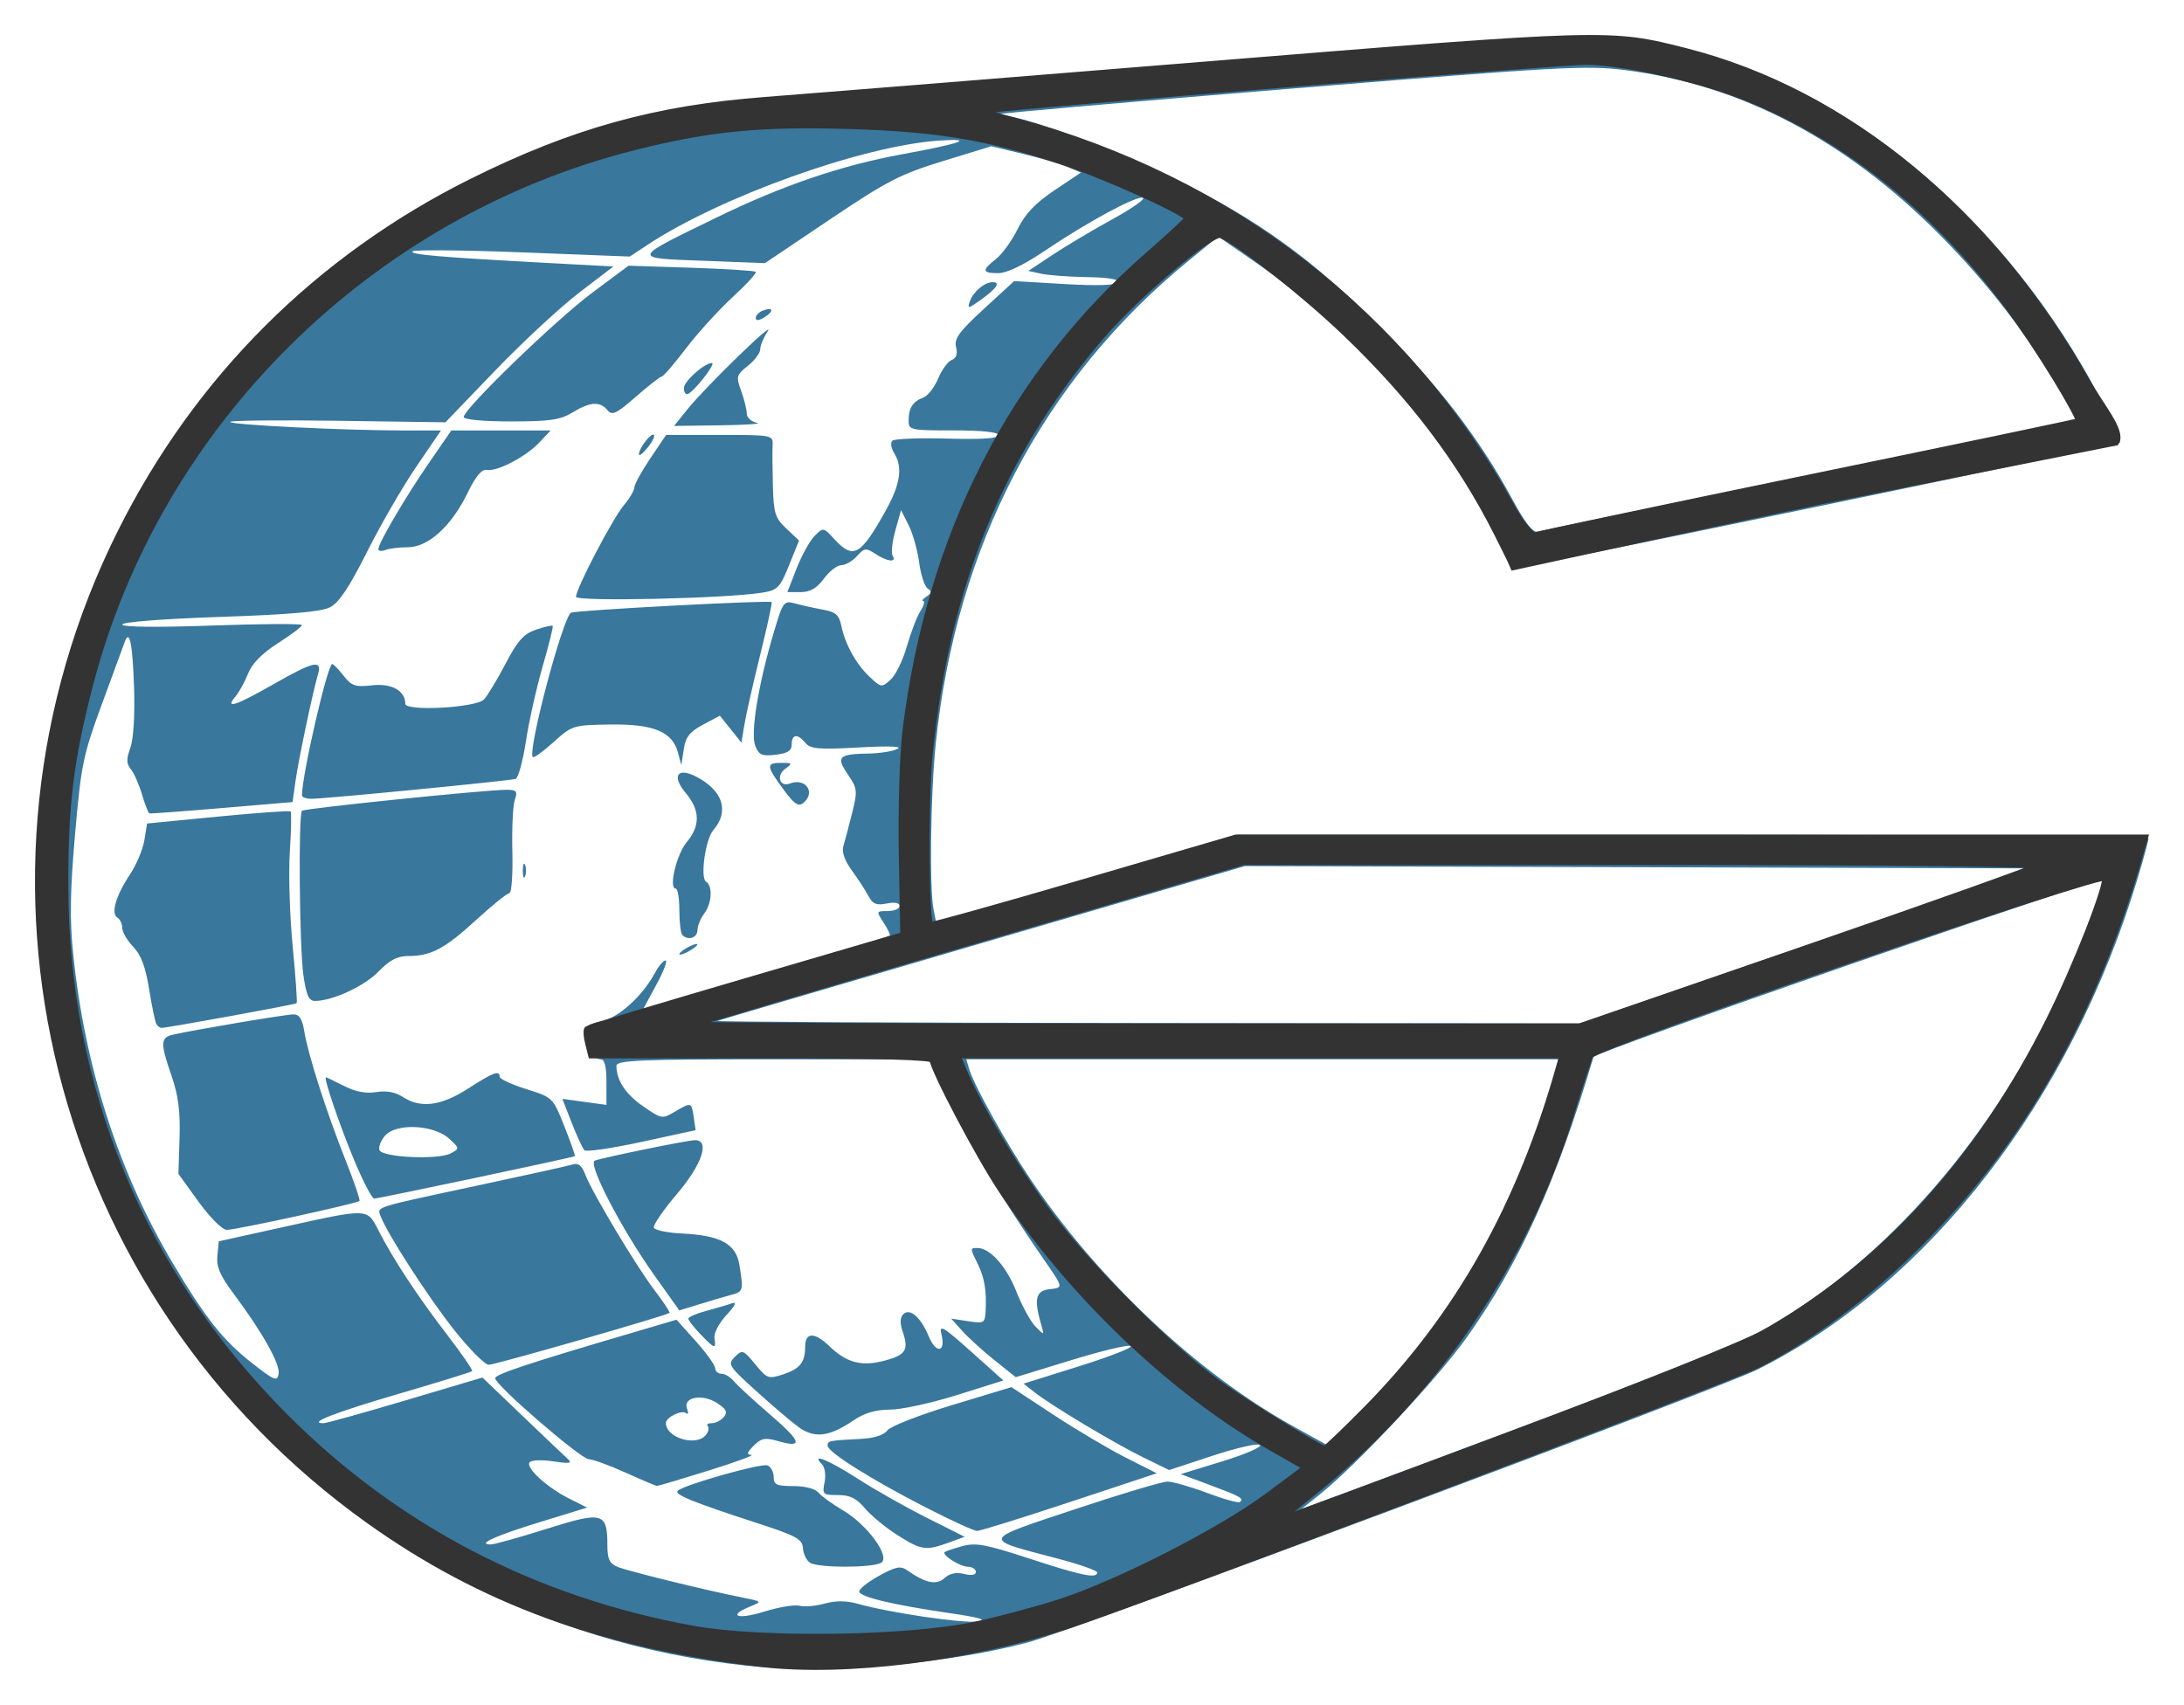 <?xml version="1.0" encoding="UTF-8" standalone="no"?>
<!-- Created with Inkscape (http://www.inkscape.org/) -->

<svg
   xmlns:dc="http://purl.org/dc/elements/1.1/"
   xmlns:cc="http://creativecommons.org/ns#"
   xmlns:rdf="http://www.w3.org/1999/02/22-rdf-syntax-ns#"
   xmlns:svg="http://www.w3.org/2000/svg"
   xmlns="http://www.w3.org/2000/svg"
   xmlns:sodipodi="http://sodipodi.sourceforge.net/DTD/sodipodi-0.dtd"
   xmlns:inkscape="http://www.inkscape.org/namespaces/inkscape"
   width="124.787mm"
   height="97.427mm"
   viewBox="0 0 124.787 97.427"
   version="1.1"
   id="svg8"
   inkscape:version="0.92.5 (2060ec1f9f, 2020-04-08)"
   sodipodi:docname="GgUlogo.svg">
  <defs
     id="defs2" />
  <sodipodi:namedview
     id="base"
     pagecolor="#ffffff"
     bordercolor="#666666"
     borderopacity="1.0"
     inkscape:pageopacity="0.0"
     inkscape:pageshadow="2"
     inkscape:zoom="0.81682452"
     inkscape:cx="745.30278"
     inkscape:cy="77.649452"
     inkscape:document-units="mm"
     inkscape:current-layer="layer1"
     showgrid="false"
     fit-margin-top="2"
     fit-margin-left="2"
     fit-margin-bottom="2"
     fit-margin-right="2"
     inkscape:window-width="1920"
     inkscape:window-height="1017"
     inkscape:window-x="0"
     inkscape:window-y="0"
     inkscape:window-maximized="1" />
  <g
     inkscape:label="Vrstva 1"
     inkscape:groupmode="layer"
     id="layer1"
     transform="translate(-21.055,-37.173)">
    <path
       inkscape:connector-curvature="0"
       id="path834"
       d="M 63.731,132.36 C 40.042,129.878 22.233,109.444 23.241,85.9 23.728,74.518 27.906,64.708 35.741,56.55 c 4.643,-4.834 8.892,-7.792 14.863,-10.347 5.243,-2.243 9.823,-3.209 17.481,-3.685 2.471,-0.154 13.156,-0.997 23.745,-1.873 21.001,-1.738 21.307,-1.745 25.884,-0.584 8.389,2.128 16.352,8.384 21.751,17.089 1.344,2.167 2.868,5.159 2.709,5.318 -0.118,0.118 -34.626,7.279 -34.685,7.198 -0.026,-0.036 -0.591,-1.106 -1.255,-2.377 C 103.174,61.431 98.281,55.958 92.584,52.02 l -1.926,-1.331 -1.724,1.411 c -8.296,6.792 -13.263,16.301 -14.416,27.603 -0.295,2.887 -0.363,8.244 -0.12,9.456 l 0.151,0.755 8.611,-2.52 8.611,-2.52 h 26.022 c 14.312,0 26.022,0.095 26.022,0.211 0,0.116 -0.275,1.127 -0.611,2.246 -3.821,12.722 -11.911,23.188 -21.722,28.099 -2.257,1.13 -39.132,14.925 -41.715,15.606 -4.75,1.252 -11.446,1.805 -16.035,1.324 z m 11.599,-3.001 c -3.24,-0.473 -5.132,-0.923 -5.179,-1.231 -0.021,-0.141 0.483,-0.545 1.12,-0.898 0.969,-0.537 1.234,-0.589 1.618,-0.32 1.051,0.736 1.669,0.864 2.133,0.443 0.298,-0.27 0.672,-0.348 1.119,-0.236 0.422,0.106 0.672,0.063 0.672,-0.116 0,-0.156 -0.202,-0.288 -0.449,-0.293 -0.46,-0.008 -1.527,-0.686 -1.329,-0.844 0.06,-0.048 0.514,-0.2 1.008,-0.337 0.76,-0.211 1.352,-0.101 3.851,0.719 2.964,0.972 3.851,1.153 3.851,0.786 0,-0.109 -1.011,-0.464 -2.246,-0.789 -4.396,-1.157 -4.445,-1.016 0.963,-2.819 2.612,-0.871 4.995,-1.584 5.296,-1.584 0.301,0 1.326,0.293 2.279,0.652 0.953,0.359 1.794,0.59 1.87,0.513 0.214,-0.214 0.043,-0.31 -1.734,-0.974 l -1.656,-0.619 2.371,-0.727 c 1.304,-0.4 2.277,-0.822 2.162,-0.937 -0.115,-0.115 -1.33,0.16 -2.701,0.611 l -2.491,0.821 -1.479,-0.722 c -1.639,-0.8 -5.238,-2.956 -6.214,-3.722 l -0.627,-0.493 3.191,-1 c 1.755,-0.55 3.077,-1.07 2.938,-1.155 -0.139,-0.086 -1.675,0.281 -3.414,0.815 l -3.16,0.971 -1.204,-0.962 c -0.662,-0.529 -1.492,-1.282 -1.845,-1.674 l -0.642,-0.713 0.963,0.149 c 0.904,0.14 0.965,0.107 1.003,-0.541 0.068,-1.169 -0.058,-1.942 -0.442,-2.719 -0.451,-0.913 -0.451,-0.923 -0.018,-0.923 0.715,0 1.655,1.056 2.222,2.496 0.321,0.816 0.813,1.714 1.092,1.997 0.508,0.513 0.508,0.513 0.32,-0.128 -0.42,-1.433 -0.309,-1.92 0.458,-2.008 0.838,-0.096 0.851,-0.035 -0.408,-1.853 -2.19,-3.162 -4.147,-6.421 -5.275,-8.781 L 74.121,97.709 h -8.922 c -7.579,0 -8.922,0.055 -8.922,0.368 0,0.832 0.519,1.62 1.53,2.32 1.04,0.721 1.089,0.729 1.799,0.31 0.949,-0.561 0.959,-0.558 1.086,0.31 l 0.109,0.741 -3.084,0.669 c -1.696,0.368 -3.168,0.583 -3.27,0.478 -0.102,-0.105 -0.428,-0.809 -0.724,-1.564 l -0.538,-1.373 1.26,0.173 1.26,0.173 v -1.304 c 0,-0.923 -0.101,-1.304 -0.346,-1.304 -0.412,0 -0.878,-0.793 -0.878,-1.495 0,-0.373 0.238,-0.546 0.927,-0.676 0.966,-0.181 2.36,-1.439 3.073,-2.771 0.208,-0.388 0.479,-0.706 0.603,-0.706 0.124,0 -0.113,0.625 -0.527,1.389 l -0.752,1.389 1.226,-0.37 c 0.674,-0.204 3.825,-1.128 7.002,-2.054 3.177,-0.926 5.814,-1.721 5.861,-1.766 0.047,-0.045 -0.111,-0.381 -0.35,-0.746 -0.43,-0.656 -0.427,-0.664 0.236,-0.664 0.369,0 0.671,-0.13 0.671,-0.289 0,-0.181 -0.275,-0.234 -0.735,-0.142 -0.582,0.116 -0.797,0.03 -1.032,-0.417 -0.164,-0.31 -0.59,-0.966 -0.948,-1.458 -0.425,-0.583 -0.596,-1.074 -0.492,-1.412 0.087,-0.285 0.311,-1.129 0.497,-1.876 0.32,-1.284 0.306,-1.405 -0.251,-2.227 -0.682,-1.005 -0.526,-1.152 1.251,-1.182 0.588,-0.01 1.301,-0.126 1.583,-0.257 0.333,-0.155 -0.44,-0.186 -2.197,-0.089 -2.284,0.126 -2.764,0.086 -3.048,-0.256 -0.453,-0.546 -0.788,-0.513 -0.788,0.079 0,0.366 -0.227,0.512 -0.923,0.593 -0.794,0.093 -0.957,0.019 -1.164,-0.525 -0.275,-0.725 0.18,-3.501 1.059,-6.451 0.536,-1.799 0.57,-1.845 1.239,-1.662 0.378,0.103 1.088,0.259 1.577,0.347 0.727,0.13 0.917,0.298 1.048,0.926 0.223,1.073 0.85,2.198 1.63,2.927 0.647,0.604 0.676,0.608 1.186,0.147 0.287,-0.26 0.705,-1.116 0.928,-1.903 0.223,-0.787 0.57,-1.691 0.77,-2.008 0.201,-0.318 0.275,-0.579 0.166,-0.582 -0.109,-0.002 -0.025,-0.118 0.187,-0.257 0.297,-0.195 0.312,-0.3 0.066,-0.459 -0.175,-0.114 -0.394,-0.778 -0.485,-1.476 -0.092,-0.698 -0.362,-1.659 -0.601,-2.136 l -0.435,-0.866 -0.327,1.167 c -0.18,0.642 -0.25,1.291 -0.155,1.444 0.248,0.401 -0.295,0.34 -0.982,-0.11 -0.541,-0.354 -0.631,-0.344 -1.058,0.128 -0.257,0.284 -0.658,0.516 -0.892,0.516 -0.234,0 -0.682,0.347 -0.995,0.77 -0.409,0.554 -0.783,0.77 -1.328,0.77 h -0.759 l 0.526,-1.348 c 0.289,-0.741 0.751,-1.577 1.025,-1.856 0.497,-0.506 0.502,-0.506 1.149,0.193 1.073,1.157 1.481,0.928 2.91,-1.63 0.851,-1.523 0.995,-2.498 0.489,-3.308 -0.171,-0.274 -0.219,-0.59 -0.106,-0.702 0.113,-0.112 1.523,-0.167 3.135,-0.122 1.964,0.055 2.93,-0.008 2.93,-0.193 0,-0.177 -0.913,-0.275 -2.567,-0.275 -2.492,0 -2.567,-0.017 -2.563,-0.578 0.005,-0.712 0.242,-1.077 0.842,-1.299 0.253,-0.094 0.633,-0.581 0.842,-1.083 0.21,-0.502 0.56,-0.982 0.778,-1.065 0.265,-0.102 0.347,-0.346 0.249,-0.737 -0.12,-0.478 0.171,-0.877 1.585,-2.178 l 1.732,-1.593 2.867,0.168 c 1.879,0.11 2.924,0.077 3.031,-0.098 0.107,-0.173 -0.49,-0.277 -1.712,-0.296 -1.032,-0.017 -2.213,-0.103 -2.625,-0.193 l -0.749,-0.162 1.39,-0.922 c 0.765,-0.507 2.306,-1.424 3.426,-2.038 1.12,-0.614 1.898,-1.162 1.73,-1.218 -0.379,-0.126 -3.154,1.374 -5.635,3.046 -1.196,0.807 -2.143,1.26 -2.631,1.26 -0.929,0 -0.954,-0.161 -0.125,-0.812 0.35,-0.276 0.905,-1.043 1.232,-1.706 0.431,-0.874 1.009,-1.482 2.107,-2.218 L 82.816,47.035 82.061,46.717 c -0.415,-0.175 -1.567,-0.514 -2.56,-0.752 l -1.806,-0.434 -2.764,0.849 c -2.445,0.751 -3.191,1.136 -6.466,3.339 l -3.703,2.49 -3.513,-0.134 c -4.152,-0.158 -4.18,-0.072 0.804,-2.498 3.717,-1.809 7.062,-2.948 10.525,-3.584 3.436,-0.631 4.238,-0.924 2.15,-0.787 -4.359,0.286 -12.513,3.203 -16.699,5.973 l -0.99,0.655 -6.093,-0.237 c -3.351,-0.131 -6.191,-0.158 -6.311,-0.062 -0.227,0.182 1.503,0.331 7.768,0.668 l 3.699,0.199 -1.955,1.495 c -1.075,0.822 -3.234,2.825 -4.798,4.452 l -2.843,2.957 -6.153,-0.088 c -3.384,-0.048 -6.153,-0.019 -6.153,0.065 1.5e-4,0.167 6.527,0.489 9.917,0.489 h 2.134 l -1.416,2.079 c -0.779,1.144 -2.046,3.335 -2.815,4.87 -1.006,2.006 -1.598,2.893 -2.107,3.154 -0.507,0.26 -2.293,0.417 -6.291,0.552 -3.218,0.109 -5.583,0.292 -5.583,0.432 0,0.152 1.938,0.174 5.134,0.06 2.824,-0.101 5.134,-0.113 5.134,-0.026 0,0.087 -0.615,0.551 -1.368,1.033 -0.91,0.582 -1.483,1.165 -1.711,1.741 -0.189,0.476 -0.515,1.068 -0.726,1.315 -0.623,0.732 0.025,0.521 2.17,-0.704 2.308,-1.318 2.8,-1.43 2.553,-0.58 -0.312,1.074 -1.124,4.934 -1.289,6.125 l -0.164,1.184 -4.033,0.342 c -2.218,0.188 -4.084,0.326 -4.147,0.307 -0.063,-0.019 -0.254,-0.508 -0.425,-1.085 -0.17,-0.577 -0.457,-1.227 -0.637,-1.444 -0.256,-0.308 -0.262,-0.574 -0.028,-1.221 0.18,-0.497 0.264,-1.874 0.212,-3.453 -0.083,-2.506 -0.26,-3.368 -0.535,-2.59 -0.069,0.197 -0.651,1.781 -1.292,3.52 -1.082,2.935 -1.193,3.47 -1.541,7.428 -0.286,3.255 -0.313,4.878 -0.113,6.849 0.66,6.489 2.601,12.509 5.721,17.744 1.849,3.102 2.845,4.359 4.461,5.631 1.327,1.044 1.485,1.109 1.559,0.64 0.089,-0.561 -0.934,-2.381 -2.565,-4.563 -0.779,-1.042 -0.996,-1.548 -0.935,-2.18 l 0.08,-0.823 3.722,-0.823 c 4.847,-1.072 4.751,-1.075 5.399,0.194 0.834,1.636 2.251,3.788 3.921,5.959 0.844,1.098 1.49,2.038 1.434,2.091 -0.056,0.052 -1.949,0.637 -4.208,1.299 -3.669,1.075 -5.203,1.674 -4.288,1.674 0.169,0 2.282,-0.587 4.696,-1.305 l 4.389,-1.305 2.222,2.127 c 1.222,1.17 2.395,2.286 2.607,2.48 0.33,0.303 0.215,0.328 -0.804,0.18 -0.672,-0.098 -1.254,-0.068 -1.339,0.069 -0.202,0.327 1.011,1.429 2.269,2.062 l 1.025,0.516 -2.693,0.827 c -2.556,0.785 -3.647,1.282 -2.809,1.278 0.205,-7.7e-4 1.643,-0.403 3.196,-0.893 3.205,-1.012 3.466,-0.941 3.466,0.949 0,0.777 0.121,1.034 0.578,1.224 0.579,0.242 4.957,1.318 7.124,1.751 1.154,0.231 1.155,0.231 0.449,0.519 -1.324,0.541 -0.711,0.762 0.805,0.29 0.831,-0.259 1.74,-0.41 2.02,-0.337 0.28,0.073 0.929,0.018 1.441,-0.124 0.634,-0.175 1.239,-0.171 1.894,0.014 1.812,0.51 6.024,1.131 6.831,1.006 0.585,-0.09 0.152,-0.22 -1.576,-0.473 z m -7.991,-2.88 c -0.199,-0.126 -0.382,-0.5 -0.406,-0.83 -0.038,-0.525 -0.366,-0.706 -2.59,-1.429 -3.735,-1.214 -4.798,-1.648 -4.558,-1.86 0.397,-0.352 4.758,-1.583 5.119,-1.444 0.197,0.075 0.357,0.372 0.357,0.659 0,0.445 0.165,0.521 1.124,0.521 0.67,0 1.249,0.151 1.434,0.373 0.17,0.205 0.799,0.66 1.397,1.011 1.387,0.813 2.732,2.652 2.19,2.995 -0.475,0.301 -3.595,0.304 -4.068,0.004 z m 5.008,-1.57 c -0.677,-0.429 -1.518,-1.122 -1.87,-1.54 -0.486,-0.578 -0.856,-0.76 -1.547,-0.76 -0.861,0 -0.9,-0.037 -0.761,-0.733 0.082,-0.407 0.016,-0.863 -0.148,-1.027 -0.672,-0.672 0.381,-0.246 2.047,0.829 0.957,0.618 2.723,1.617 3.923,2.22 l 2.182,1.097 -0.898,0.327 c -1.319,0.48 -1.574,0.444 -2.927,-0.414 z m 1.586,-1.601 c -3.121,-1.603 -5.59,-3.157 -5.59,-3.52 0,-0.282 0.047,-0.292 1.873,-0.387 0.786,-0.041 1.343,-0.217 1.54,-0.486 0.17,-0.231 1.834,-0.883 3.699,-1.447 l 3.39,-1.026 2.386,1.569 c 1.312,0.863 3.181,1.971 4.152,2.462 l 1.767,0.892 -4.975,1.647 c -2.736,0.906 -5.117,1.647 -5.29,1.648 -0.173,0.001 -1.501,-0.608 -2.952,-1.353 z m -17.141,-1.983 c -0.918,-0.416 -1.86,-0.759 -2.093,-0.763 -0.458,-0.008 -5.351,-4.239 -5.351,-4.628 0,-0.224 1.773,-0.814 7.684,-2.556 l 2.678,-0.789 1.097,1.223 c 0.603,0.673 1.102,1.368 1.108,1.544 0.006,0.176 0.171,0.321 0.365,0.321 0.194,0 0.512,0.192 0.706,0.427 0.194,0.235 1.129,1.096 2.079,1.914 1.794,1.546 1.904,1.925 0.434,1.504 -0.727,-0.209 -0.947,-0.166 -1.377,0.264 -0.395,0.395 -0.426,0.516 -0.134,0.527 0.208,0.008 -0.893,0.412 -2.446,0.897 -1.553,0.485 -2.882,0.88 -2.952,0.876 -0.071,-0.003 -0.879,-0.346 -1.797,-0.762 z m 4.587,-2.141 c 0.157,-0.189 0.21,-0.421 0.117,-0.513 -0.093,-0.093 0.009,-0.169 0.228,-0.169 0.218,0 0.528,-0.159 0.689,-0.353 0.23,-0.277 0.148,-0.447 -0.378,-0.792 -0.845,-0.553 -1.965,-0.351 -1.727,0.313 0.088,0.246 0.069,0.364 -0.043,0.263 -0.24,-0.217 -1.162,0.227 -1.162,0.559 0,0.844 1.718,1.365 2.277,0.692 z m 5.27,-0.483 c -0.433,-0.322 -1.522,-1.252 -2.42,-2.066 -1.552,-1.408 -1.61,-1.503 -1.184,-1.925 0.426,-0.421 0.485,-0.4 1.162,0.424 0.686,0.836 0.747,0.857 1.632,0.565 0.924,-0.305 1.221,-0.686 1.221,-1.568 0,-0.832 0.531,-0.848 1.37,-0.041 1.01,0.972 1.857,1.192 3.196,0.831 1.184,-0.319 1.363,-0.61 1.01,-1.639 -0.17,-0.494 -0.161,-0.814 0.028,-1.003 0.379,-0.379 0.997,0.159 1.464,1.277 0.417,0.999 0.978,0.897 0.72,-0.131 -0.148,-0.589 0.076,-0.459 1.684,0.978 l 1.854,1.658 -2.647,0.832 c -1.456,0.457 -3.18,0.833 -3.831,0.834 -0.822,0.002 -1.46,0.19 -2.09,0.618 -1.397,0.948 -2.244,1.043 -3.17,0.355 z m -19.676,-5.568 c -1.486,-1.88 -3.812,-5.487 -4.18,-6.482 -0.194,-0.524 -0.406,-0.459 5.655,-1.752 2.683,-0.573 5.079,-1.104 5.326,-1.181 0.32,-0.1 0.526,0.061 0.715,0.56 0.398,1.048 2.913,5.248 3.973,6.638 0.511,0.67 0.893,1.248 0.848,1.284 -0.203,0.163 -9.961,2.964 -10.325,2.964 -0.225,0 -1.131,-0.914 -2.014,-2.031 z m 14.102,0.284 c -0.379,-0.396 -0.69,-0.796 -0.69,-0.889 0,-0.093 0.469,-0.295 1.043,-0.449 0.574,-0.154 1.238,-0.35 1.476,-0.435 0.266,-0.094 0.135,0.167 -0.337,0.674 -0.435,0.467 -0.735,1.044 -0.69,1.323 0.106,0.654 0.015,0.628 -0.802,-0.225 z m -2.611,-3.335 c -1.915,-2.694 -3.859,-6.44 -3.419,-6.588 0.611,-0.205 5.325,-1.166 5.721,-1.166 0.869,0 0.405,1.386 -1.029,3.072 -0.776,0.913 -1.372,1.779 -1.324,1.925 0.048,0.146 0.771,0.298 1.607,0.338 2.198,0.105 3.082,0.586 3.28,1.784 0.238,1.443 0.215,1.54 -0.412,1.706 -0.318,0.084 -1.127,0.323 -1.798,0.529 l -1.22,0.376 z m -26.06,-4.23 -1.155,-1.598 0.065,-2.045 c 0.048,-1.513 -0.069,-2.431 -0.449,-3.531 -0.654,-1.891 -0.646,-2.214 0.063,-2.376 1.229,-0.28 6.467,-1.162 6.9,-1.162 0.329,0 0.5,0.269 0.612,0.963 0.213,1.325 1.267,4.621 2.347,7.337 0.496,1.247 0.859,2.31 0.807,2.362 -0.149,0.149 -7.083,1.661 -7.584,1.653 -0.254,-0.004 -0.957,-0.706 -1.606,-1.604 z m 8.89,-2.374 c -0.825,-1.971 -1.768,-4.742 -1.614,-4.742 0.033,0 0.497,0.223 1.03,0.494 0.654,0.334 1.255,0.448 1.846,0.352 0.581,-0.094 1.091,-9.99e-4 1.514,0.276 1.02,0.668 2.186,0.518 3.736,-0.481 1.44,-0.927 1.797,-1.061 1.797,-0.672 0,0.125 0.685,0.442 1.522,0.706 1.519,0.478 1.523,0.483 2.178,2.131 0.361,0.908 0.629,1.674 0.596,1.701 -0.089,0.073 -11.211,2.424 -11.468,2.424 -0.121,0 -0.633,-0.985 -1.137,-2.189 z m 5.52,-0.397 c 0.506,-0.271 0.505,-0.284 -0.09,-0.834 -0.859,-0.795 -3.002,-0.909 -3.649,-0.194 -0.256,0.283 -0.408,0.663 -0.338,0.844 0.163,0.423 3.361,0.567 4.077,0.184 z M 29.992,95.699 c -0.072,-0.117 -0.259,-1.012 -0.415,-1.989 -0.203,-1.274 -0.461,-1.962 -0.91,-2.432 -0.345,-0.361 -0.627,-0.845 -0.627,-1.076 0,-0.231 -0.125,-0.497 -0.278,-0.592 -0.383,-0.236 -0.09,-1.243 0.715,-2.459 0.371,-0.56 0.743,-1.446 0.828,-1.969 l 0.154,-0.95 4.052,-0.394 c 2.229,-0.216 4.096,-0.35 4.149,-0.296 0.053,0.053 0.033,1.097 -0.046,2.319 -0.079,1.222 -0.005,3.648 0.164,5.392 0.169,1.744 0.27,3.206 0.225,3.25 -0.077,0.075 -7.389,1.409 -7.725,1.409 -0.085,0 -0.215,-0.096 -0.287,-0.213 z m 8.398,-2.803 c -0.228,-1.593 -0.294,-9.179 -0.082,-9.391 0.135,-0.136 10.483,-1.198 11.669,-1.198 0.599,0 0.662,0.074 0.491,0.578 -0.108,0.318 -0.17,1.646 -0.138,2.952 0.032,1.306 -0.045,2.375 -0.17,2.375 -0.125,0 -0.981,0.691 -1.902,1.535 -1.797,1.647 -2.575,2.059 -3.885,2.059 -0.611,0 -1.059,0.235 -1.692,0.888 -0.811,0.837 -2.633,1.679 -3.631,1.679 -0.351,0 -0.495,-0.322 -0.66,-1.476 z m 21.481,-1.201 c 0,-0.071 0.231,-0.252 0.513,-0.403 0.282,-0.151 0.513,-0.217 0.513,-0.146 0,0.071 -0.231,0.252 -0.513,0.403 -0.282,0.151 -0.513,0.217 -0.513,0.146 z m 0.171,-1.088 c -0.094,-0.094 -0.171,-0.729 -0.171,-1.412 0,-0.682 -0.092,-1.241 -0.205,-1.241 -0.421,0 0.039,-1.952 0.624,-2.651 0.786,-0.938 0.77,-1.831 -0.048,-2.804 -0.822,-0.977 -0.495,-1.503 0.587,-0.945 1.535,0.792 1.915,1.982 0.979,3.062 -0.45,0.52 -0.757,2.729 -0.409,2.944 0.389,0.241 0.33,1.241 -0.108,1.82 -0.207,0.274 -0.381,0.7 -0.385,0.948 -0.008,0.443 -0.531,0.611 -0.864,0.278 z m -9.115,-3.679 c 0,-0.353 0.058,-0.497 0.129,-0.321 0.071,0.176 0.071,0.465 0,0.642 -0.071,0.176 -0.129,0.032 -0.129,-0.321 z m 14.877,-4.663 c -0.975,-1.326 -0.987,-1.498 -0.107,-1.498 0.642,0 0.658,0.024 0.217,0.346 -0.527,0.385 -0.307,1.057 0.273,0.835 0.896,-0.344 1.492,0.509 0.772,1.106 -0.286,0.237 -0.517,0.079 -1.155,-0.789 z m -27.495,0.363 c 0.002,-1.175 1.461,-7.509 1.729,-7.509 0.067,0 0.359,0.302 0.649,0.671 0.459,0.584 0.67,0.654 1.631,0.546 1.114,-0.126 1.894,0.309 1.894,1.055 0,0.447 4.031,0.228 4.493,-0.245 0.192,-0.197 0.744,-1.109 1.226,-2.027 0.705,-1.342 1.047,-1.726 1.75,-1.962 0.481,-0.161 0.909,-0.261 0.952,-0.221 0.043,0.04 -0.212,1.074 -0.567,2.299 -0.355,1.224 -0.788,3.155 -0.961,4.291 -0.174,1.136 -0.439,2.106 -0.588,2.157 -0.322,0.108 -10.879,1.138 -11.668,1.138 -0.298,0 -0.541,-0.087 -0.541,-0.193 z m 21.484,-2.447 c -0.321,-1.196 -1.394,-1.641 -3.87,-1.605 -2.123,0.031 -2.181,0.049 -3.236,1.003 -0.591,0.534 -1.126,0.919 -1.189,0.856 -0.317,-0.317 1.702,-7.952 2.182,-8.248 0.226,-0.14 11.347,-0.728 11.466,-0.607 0.04,0.04 -0.257,1.402 -0.659,3.026 -0.402,1.624 -0.807,3.414 -0.9,3.979 l -0.169,1.027 -0.616,-0.77 -0.616,-0.77 -0.964,0.513 c -0.765,0.407 -0.992,0.699 -1.1,1.412 l -0.136,0.898 z M 53.967,71.277 c 0,-0.467 2.083,-4.456 2.729,-5.227 0.335,-0.399 0.608,-0.863 0.608,-1.03 0,-0.168 0.407,-0.91 0.905,-1.649 l 0.905,-1.344 h 3.058 c 3.009,0 3.057,0.009 3.027,0.578 -0.017,0.318 -0.01,1.369 0.016,2.336 0.042,1.566 0.126,1.832 0.771,2.439 l 0.724,0.681 -0.57,1.411 c -0.526,1.302 -0.646,1.424 -1.558,1.572 -2.042,0.331 -10.615,0.521 -10.615,0.234 z M 42.672,68.557 c 0,-0.339 1.545,-2.973 2.89,-4.926 l 1.282,-1.861 h 2.836 2.836 l -0.622,0.667 c -0.764,0.819 -2.409,1.688 -3.005,1.589 -0.311,-0.052 -0.643,0.34 -1.127,1.334 -0.916,1.881 -2.242,3.085 -3.397,3.085 -0.485,0 -1.064,0.07 -1.287,0.156 -0.223,0.086 -0.406,0.066 -0.406,-0.043 z m 14.889,-5.426 c 0,-0.344 0.706,-1.254 0.855,-1.104 0.07,0.07 -0.094,0.401 -0.364,0.734 -0.27,0.333 -0.491,0.5 -0.491,0.37 z m 2.783,-2.58 c 1.038,-1.292 5.104,-5.239 4.57,-4.435 -0.232,0.349 -0.422,0.807 -0.422,1.017 0,0.21 -0.316,0.635 -0.703,0.943 -0.662,0.528 -0.684,0.612 -0.385,1.44 0.175,0.484 0.318,1.065 0.318,1.292 0,0.227 0.26,0.463 0.578,0.524 0.318,0.061 -0.616,0.127 -2.075,0.146 l -2.653,0.035 z M 47.55,61.006 c 0,-0.465 5.246,-5.541 7.339,-7.101 l 2.077,-1.548 3.571,0.116 c 1.964,0.064 3.628,0.169 3.697,0.233 0.069,0.064 -0.524,0.715 -1.318,1.445 -0.794,0.731 -1.994,2.05 -2.667,2.933 -0.673,0.882 -1.294,1.604 -1.382,1.604 -0.087,0 -0.751,0.518 -1.475,1.151 -1.128,0.987 -1.36,1.097 -1.631,0.77 -0.427,-0.515 -0.99,-0.477 -1.992,0.134 -0.699,0.426 -1.294,0.512 -3.53,0.512 -1.576,0 -2.689,-0.104 -2.689,-0.25 z m 12.579,-1.656 c 0,-0.383 1.172,-1.431 1.6,-1.431 0.278,0 -1.107,1.749 -1.408,1.778 -0.106,0.01 -0.193,-0.146 -0.193,-0.348 z M 64.235,55.346 c 0,-0.147 0.178,-0.335 0.396,-0.419 0.602,-0.231 0.673,0.018 0.106,0.373 -0.318,0.198 -0.502,0.215 -0.502,0.046 z m 12.231,-0.941 c 0.198,-0.569 0.836,-1.107 1.31,-1.107 0.47,0 0.212,0.373 -0.712,1.031 -0.684,0.487 -0.744,0.495 -0.598,0.076 z m 33.031,63.746 c 5.481,-2.057 10.884,-4.23 12.007,-4.829 6.678,-3.558 13.021,-10.585 16.881,-18.701 1.6,-3.364 2.965,-6.906 2.746,-7.125 -0.196,-0.196 -28.945,9.789 -29.032,10.083 -2.079,7.034 -4.238,11.812 -7.245,16.035 -1.677,2.355 -6.315,7.305 -8.404,8.97 l -1.027,0.818 2.054,-0.755 c 1.13,-0.415 6.538,-2.439 12.019,-4.496 z m -6.234,-5.52 c 2.865,-4.046 5.134,-8.706 6.359,-13.063 l 0.523,-1.861 H 93.206 76.266 l 0.172,0.578 c 0.27,0.909 2.13,4.249 3.502,6.287 3.866,5.745 9.571,11.104 15.04,14.128 l 1.986,1.098 2.319,-2.412 c 1.276,-1.326 3.066,-3.466 3.979,-4.755 z m 20.913,-21.401 12.835,-4.433 -22.411,-0.066 -22.411,-0.066 -14.94,4.373 c -8.217,2.405 -15.055,4.418 -15.196,4.473 -0.141,0.055 10.891,0.111 24.515,0.125 l 24.772,0.025 12.835,-4.433 z m 0.311,-26.92 15.2,-3.142 -0.877,-1.561 c -1.719,-3.059 -4.15,-6.223 -6.933,-9.024 -5.408,-5.445 -11.387,-8.572 -17.981,-9.405 -2.207,-0.279 -3.737,-0.194 -19.035,1.059 -9.149,0.749 -16.683,1.407 -16.742,1.462 -0.059,0.055 0.088,0.1 0.326,0.1 1.114,0 6.556,2.008 9.793,3.614 4.741,2.352 7.784,4.553 11.681,8.45 3.335,3.335 5.704,6.422 7.531,9.814 0.727,1.351 1.191,1.95 1.453,1.879 0.212,-0.057 7.225,-1.518 15.585,-3.246 z"
       style="fill:#39779d;fill-opacity:1;stroke:none;stroke-width:0.257" />
    <path
       inkscape:connector-curvature="0"
       id="path828"
       d="M 64.503,132.199 C 55.431,131.12 48.581,128.612 42.151,124.017 24.125,111.131 18.149,87.293 28.005,67.588 c 4.381,-8.758 11.269,-15.628 20.055,-20 5.731,-2.852 10.481,-4.173 16.7,-4.644 1.978,-0.15 13.25,-1.057 25.049,-2.015 23.167,-1.882 23.223,-1.883 27.581,-0.772 9.122,2.326 17.444,9.189 22.885,18.871 0.749,1.333 2.004,2.793 1.646,3.381 l -16.658,3.32 c -8.973,1.869 -17.31,3.713 -17.699,3.791 0,0 -0.089,-0.23 -0.931,-1.902 -2.085,-4.14 -4.838,-7.778 -8.647,-11.426 -2.407,-2.306 -6.157,-5.257 -7.175,-5.648 -0.53,-0.203 -4.819,3.425 -6.867,5.81 -5.789,6.74 -8.887,14.302 -9.831,23.988 -0.259,2.655 -0.217,9.479 0.059,9.755 0.051,0.051 4.011,-1.053 8.798,-2.454 l 8.705,-2.548 h 25.932 25.932 l -0.163,0.578 c -2.62,9.27 -6.743,16.587 -12.708,22.554 -2.949,2.95 -6.205,5.386 -9.257,6.927 -1.54,0.777 -34.842,13.37 -39.181,14.816 -5.712,1.903 -12.885,2.805 -17.727,2.23 z m 12.332,-2.135 c 1.413,-0.304 3.61,-0.895 4.881,-1.313 3.343,-1.097 9.147,-4.068 11.781,-6.029 l 2.275,-1.694 -1.989,-1.133 c -5.705,-3.251 -11.446,-8.728 -15.476,-14.764 -1.292,-1.935 -3.913,-6.911 -3.913,-7.428 0,-0.192 -2.977,-0.276 -9.758,-0.276 h -9.758 l -0.164,-0.654 c -0.09,-0.36 -0.117,-0.702 -0.059,-0.759 0.058,-0.058 4.147,-1.289 9.087,-2.735 l 8.982,-2.63 -0.087,-4.639 c -0.048,-2.568 0.047,-5.729 0.213,-7.08 1.368,-11.149 6.076,-20.373 13.87,-27.171 1.205,-1.051 2.222,-1.996 2.262,-2.1 0.11,-0.291 -4.704,-2.478 -7.371,-3.35 -4.188,-1.369 -6.951,-1.83 -11.887,-1.987 -5.191,-0.165 -8.129,0.12 -12.437,1.205 -15.159,3.819 -27.292,15.829 -31.164,30.848 -1.093,4.241 -1.403,6.773 -1.394,11.418 0.021,11.598 4.369,22.116 12.539,30.331 6.378,6.413 14.302,10.542 23.381,12.182 3.936,0.711 12.347,0.586 16.186,-0.241 z m 30.296,-10.776 c 7.882,-2.956 13.693,-5.284 14.838,-5.944 6.826,-3.935 12.237,-9.892 16.207,-17.844 1.547,-3.098 3.347,-7.692 3.224,-8.225 -0.099,-0.428 -29.228,9.601 -29.515,10.162 -0.106,0.207 -0.617,1.763 -1.137,3.459 -2.574,8.399 -7.861,16.099 -14.893,21.686 -1.083,0.861 -1.904,1.565 -1.824,1.565 0.08,0 5.975,-2.186 13.1,-4.859 z m -8.023,-1.5 c 5.308,-5.367 8.871,-11.703 11.127,-19.783 l 0.161,-0.578 H 93.035 75.672 l 0.4,0.963 c 0.86,2.07 3.096,5.797 4.999,8.329 2.237,2.977 6.963,7.692 9.589,9.565 1.687,1.204 5.823,3.75 6.092,3.751 0.074,1e-4 1.134,-1.011 2.357,-2.248 z M 124.394,91.371 c 7.191,-2.483 13.184,-4.622 13.318,-4.753 0.15,-0.147 -8.568,-0.239 -22.683,-0.239 H 92.102 l -15.855,4.646 c -8.72,2.555 -15.903,4.694 -15.962,4.753 -0.059,0.059 11.4,0.107 25.464,0.107 h 25.571 z m 0.1,-26.862 c 8.408,-1.731 15.332,-3.181 15.388,-3.222 0.206,-0.152 -2.398,-4.395 -4.086,-6.658 -4.259,-5.708 -9.659,-9.934 -15.497,-12.126 -2.55,-0.958 -6.695,-1.853 -8.596,-1.857 -1.442,-0.003 -32.67,2.513 -33.968,2.736 -0.836,0.144 -0.743,0.197 1.327,0.754 12.231,3.29 22.262,11.062 28.256,21.893 0.765,1.383 1.117,1.567 1.341,1.811 0.234,-0.067 7.427,-1.6 15.834,-3.331 z"
       style="fill:#333333;fill-opacity:1;stroke:#333333;stroke-width:0.457;stroke-miterlimit:4;stroke-dasharray:none;stroke-opacity:1"
       sodipodi:nodetypes="cssssssscccccccccscccccccccscscscsscccccccccssscsssscccccscscsccccccccsscscccscscccccssccc" />
  </g>
</svg>
